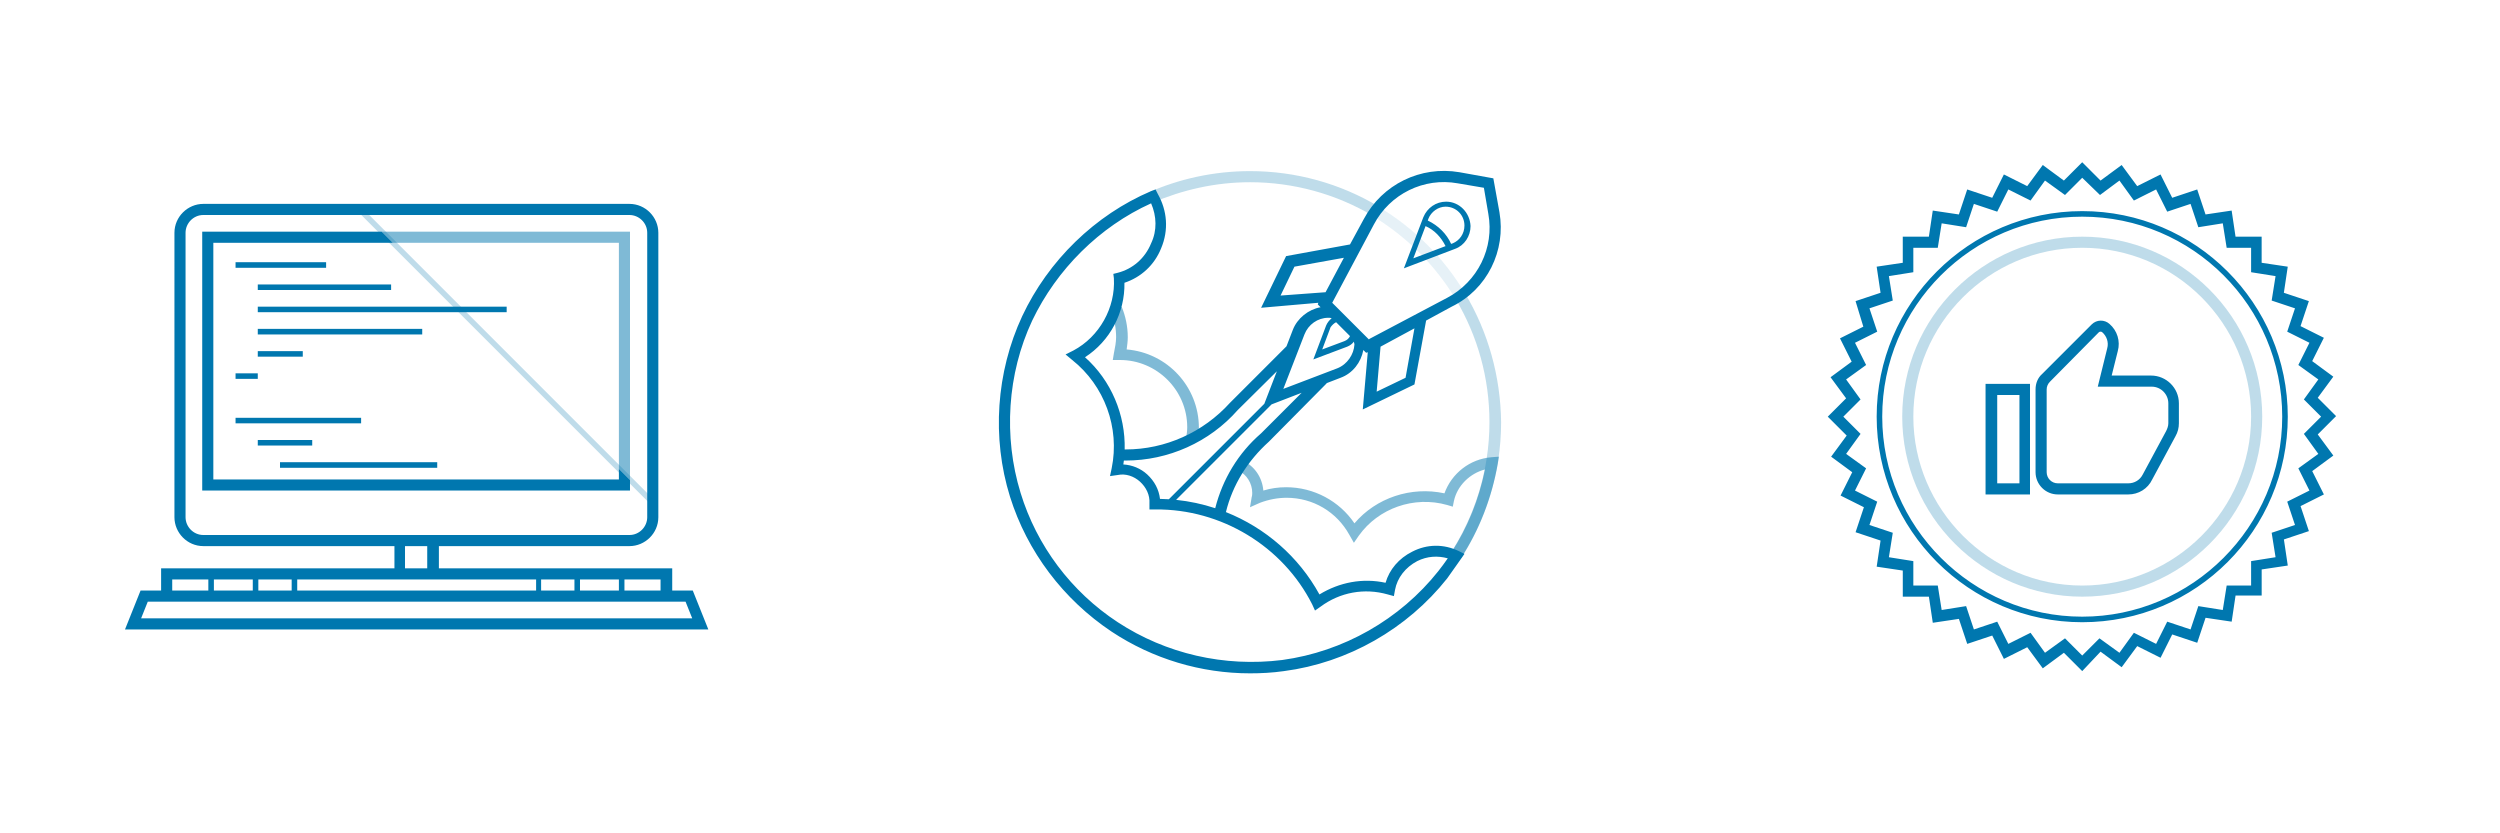 <svg viewBox="0 0 450 150" xmlns="http://www.w3.org/2000/svg" fill-rule="evenodd" clip-rule="evenodd" stroke-linejoin="round" stroke-miterlimit="1.414"><path d="M113.3 36.7c2.9 0 5.2 2.4 5.2 5.2v51.2c0 2.9-2.4 5.2-5.2 5.2H79v4h42v4h3.7l2.8 7h-105l2.8-7H29v-4h42v-4H36.6c-2.9 0-5.2-2.4-5.2-5.2V41.9c0-2.9 2.4-5.2 5.2-5.2h76.7zm11.3 74.6l-1.2-3H26.6l-1.2 3h99.2zm-5.7-5v-2h-6.5v2h6.5zm-73.4 0v-2h-7v2h7zm7 0v-2h-6v2h6zm44 0v-2h-43v2h43zm6.9 0v-2h-6v2h6zm8 0v-2h-7v2h7zm-73.9 0v-2H31v2h6.5zm39.4-4v-4h-4v4h4zm36.4-6c1.8 0 3.2-1.5 3.2-3.2V41.9c0-1.8-1.5-3.2-3.2-3.2H36.6c-1.8 0-3.2 1.5-3.2 3.2v51.2c0 1.7 1.4 3.2 3.2 3.2h76.7zM70.7 43.7H38.4v42.6h73v-1.9l2 2v1.9h-77V41.7h32.3l2 2zM50.4 83.2h28.3v1H50.4v-1zm-4-4h9.8v1h-9.8v-1zm-4-4H65v1H42.4v-1zm0-8h4v1h-4v-1zm4-4h8.1v1h-8.1v-1zm0-4H76v1H46.4v-1zm44.8-3H46.4v-1h44.8v1zm-44.8-5h24v1h-24v-1zm-4-4h16.3v1H42.4v-1z" fill="#0077af"/><path d="M117.53 89.776L65.06 37.31l-.707.707 52.467 52.466.707-.707z" fill="#0077af" fill-opacity=".25"/><path d="M113.4 86.4l-2-2V43.7H70.7l-2-2h44.7v44.7z" fill="#0077af" fill-opacity=".5" fill-rule="nonzero"/><path d="M262 53.8c-3.7-6.1-8.8-11.2-14.9-14.9l1-1.7c6.4 3.8 11.8 9.2 15.6 15.6l-1.7 1z" fill="#0077af" fill-opacity=".1" fill-rule="nonzero"/><path d="M263.7 52.8l-1.7 1c4 6.7 6.1 14.3 6.1 22.2 0 8.8-2.7 17-7.2 23.9l1.7 1.1c4.8-7.2 7.6-15.8 7.6-25-.1-8.2-2.3-16.2-6.5-23.2zm-38.7-20c7.8 0 15.5 2.1 22.2 6.1l1-1.7c-7-4.2-15-6.4-23.2-6.4-6.5 0-12.8 1.4-18.4 3.9l.8 1.8c5.4-2.3 11.3-3.7 17.6-3.7z" fill="#0077af" fill-opacity=".25"/><path d="M262.9 100.6l-1.7-1.1c3-4.6 5-9.6 6.1-15-2.7.7-5 2.9-5.6 5.7l-.2 1-1-.3c-6-1.7-12.4.6-15.9 5.5l-.9 1.3-.8-1.4c-2.3-4.2-6.6-6.7-11.3-6.7-1.6 0-3.2.3-4.8.9l-1.8.8.3-1.8c.1-.3.1-.6.1-.8 0-1.7-1-3.3-2.5-4l.8-1.8c2.1 1 3.5 3 3.7 5.4 1.3-.4 2.7-.6 4.1-.6 5 0 9.6 2.5 12.3 6.5 3.9-4.6 10.2-6.7 16.2-5.4 1.3-3.6 4.6-6.2 8.5-6.5l1.3-.1-.2 1.3c-1.1 6.1-3.3 11.9-6.7 17.1zm-47.4-21.4l-2-.3c.1-.7.2-1.3.2-2 0-6.7-5.5-12.1-12.1-12.1h-1.3l.2-1.2c.2-1 .4-2 .4-2.9 0-1.6-.3-3.2-.9-4.7l1.9-.8c.7 1.7 1.1 3.6 1.1 5.5 0 .7-.1 1.4-.2 2.2 7.3.6 13 6.7 13 14.1-.1.7-.1 1.5-.3 2.2z" fill="#0077af" fill-opacity=".5"/><path d="M231.57 62.33l1.13-2.93c.8-2.1 2.8-3.7 5-4.1l-.5-.5.1-.3-10.3.9 4.5-9.3L243 44l2.5-4.6c3.3-6.2 10.2-9.6 17.2-8.4l6.1 1.1 1.1 6.1c1.2 6.9-2.2 13.9-8.6 17l-4.6 2.5-2.1 11.5-9.3 4.5.9-10.3-.3.1-.5-.5c-.4 2.2-1.9 4.2-4.1 5l-2.526.974.026.026-10.4 10.5c-3.814 3.432-6.536 7.773-7.735 12.677 7.082 2.82 13.098 8.004 16.835 14.823 3.6-2.2 7.8-3 11.9-2.1.7-2.4 2.4-4.4 4.8-5.6 2.7-1.4 5.7-1.4 8.4-.1l1 .5s-2.3 3.3-3.1 4.4c-7.2 9.1-17.9 15.2-29.4 16.7-2.1.3-4.1.4-6.1.4-8.8 0-17.5-2.6-24.9-7.5-8.7-5.8-15.2-14.4-18.3-24.3-3.3-10.6-2.5-22.4 2.2-32.5 4.7-10 13.1-18.2 23.2-22.5l.8-.3.4.8c1.7 3 2 6.5.6 9.8-1.2 3-3.6 5.2-6.6 6.2.1 5.4-2.6 10.5-7.1 13.4 4.718 4.193 7.298 10.37 7.142 16.6h.158c7.2 0 14-3.1 18.8-8.4l10.17-10.17zM208 91.7h-1.1v-1.1c.1-1.5-.6-2.9-1.7-3.9s-2.6-1.5-4-1.2l-1.4.2.3-1.4c1.5-7.3-1.3-14.9-7.1-19.5l-1.2-1 1.4-.7c4.7-2.5 7.6-7.7 7.3-13l-.1-.8.8-.2c2.7-.7 4.9-2.6 6-5.3 1.1-2.3 1-4.9 0-7.2-9.3 4.2-17 11.9-21.4 21.1-4.5 9.6-5.2 20.9-2.1 31 2.9 9.5 9.1 17.8 17.5 23.3 8.7 5.7 19.2 8.1 29.6 6.8 11-1.5 21.2-7.3 28.1-16 .5-.6 1.2-1.6 1.7-2.3-1.8-.5-3.7-.4-5.5.5-2.1 1.1-3.6 3-4 5.2l-.2 1.1-1.1-.3c-4.2-1.2-8.6-.4-12.1 2.2l-1 .7-.5-1.1c-5.3-10.5-16.4-17.2-28.2-17.1zm26.3-21l-5.415 2.09L211.7 89.973c2.415.25 4.774.758 7.04 1.504 1.32-5.197 4.13-9.91 8.26-13.478l7.3-7.3zm-4.466-3.868L222.8 73.8c-5.1 5.8-12.5 9.1-20.2 9.1h-.304c-.028.234-.06.467-.096.7 1.6.1 3.1.7 4.3 1.8 1.3 1.2 2.1 2.7 2.3 4.4.534.01 1.065.03 1.595.065l17.182-17.182 2.257-5.85zM254.6 59.1L253 68l-5.2 2.5.7-8.1 6.1-3.3zm-15.544-1.9c-1.883.02-3.56 1.214-4.256 3L231 70l9.7-3.7c1.8-.7 3-2.5 3.1-4.3 0-.088-.02-.156-.04-.222l-.02-.056c-.02-.066-.04-.135-.04-.222-.3.4-.7.7-1.2.9l-6.1 2.3 2.3-6.1c.2-.5.6-1 1-1.3-.2-.1-.4-.1-.6-.1h-.044zm1.444.8l2.5 2.5c-.2.4-.5.7-1 .9l-4 1.5 1.5-4c.3-.4.6-.7 1-.9zm20-4.4l-14 7.4-.1.1-6.6-6.6 5.8-10.9 1.7-3.2c2.9-5.5 9-8.5 15.1-7.4l4.7.8.8 4.7c1.1 6.1-1.9 12.2-7.4 15.1zm-30-.4L233 48l8.9-1.6-3.3 6.2-8.1.6zm29.8-16.9c-1.8 0-3.4 1.1-4.1 2.8l-3.5 9.2 9.2-3.5c1.7-.6 2.8-2.3 2.8-4.1-.1-2.4-2-4.4-4.4-4.4zm-3.7 4.4c1.6.7 2.8 2 3.6 3.6l-5.8 2.2 2.2-5.8zm4.9 3.1l-.3.1c-.8-1.8-2.3-3.3-4.2-4.2l.1-.3c.5-1.3 1.8-2.2 3.1-2.2 1.9 0 3.4 1.5 3.4 3.4 0 1.5-.9 2.7-2.1 3.2zM402.4 107.2l-.7 4.7-4.7-.7-1.5 4.5-4.5-1.5-2.1 4.2-4.2-2.1-2.8 3.8-3.8-2.8-3.3 3.5-3.3-3.3-3.8 2.8-2.8-3.8-4.2 2.1-2.1-4.2-4.5 1.5-1.5-4.5-4.7.7-.7-4.7h-4.7v-4.7l-4.7-.7.7-4.7-4.5-1.5 1.5-4.5-4.2-2.1 2.1-4.2-3.8-2.8 2.8-3.8L329 75l3.3-3.3-2.8-3.8 3.8-2.8-2.1-4.2 4.2-2.1-1.4-4.6 4.5-1.5-.7-4.7 4.7-.7v-4.7h4.7l.7-4.7 4.7.7 1.5-4.5 4.5 1.5 2.1-4.2 4.2 2.1 2.8-3.8 3.8 2.8 3.3-3.3 3.3 3.3 3.8-2.8 2.8 3.8 4.2-2.1 2.1 4.2 4.5-1.5 1.5 4.5 4.7-.7.7 4.7h4.7v4.7l4.7.7-.7 4.7 4.5 1.5-1.5 4.5 4.2 2.1-2.1 4.2 3.8 2.8-2.8 3.8 3.3 3.3-3.3 3.3L420 82l-3.8 2.8 2.1 4.2-4.2 2.1 1.5 4.5-4.5 1.5.7 4.7-4.7.7v4.7h-4.7zm-53.6-1.8l.7 4.4 4.4-.7 1.4 4.2 4.2-1.4 2 4 4-2 2.6 3.6 3.6-2.6 3.1 3.1 3.1-3.1 3.6 2.6 2.6-3.6 4 2 2-4 4.2 1.4 1.4-4.2 4.4.7.7-4.4h4.4V101l4.4-.7-.7-4.4 4.2-1.4-1.4-4.2 4-2-2-4 3.6-2.6-2.6-3.6 3.1-3.1-3.1-3.1 2.6-3.6-3.6-2.6 2-4-4-2 1.4-4.2-4.2-1.4.7-4.4-4.4-.7v-4.4h-4.4l-.7-4.4-4.4.7-1.4-4.2-4.2 1.4-2-4-4 2-2.6-3.6-3.5 2.6-3.2-3.1-3.1 3.1-3.6-2.6-2.6 3.6-4-2-2 4-4.2-1.4-1.4 4.2-4.4-.7-.7 4.4h-4.4V49l-4.4.7.7 4.4-4.2 1.4 1.4 4.2-4 2 2 4-3.6 2.6 2.6 3.6-3.1 3.1 3.1 3.1-2.6 3.6 3.6 2.6-2 4 4 2-1.4 4.2 4.2 1.4-.7 4.4 4.4.7v4.4h4.4zm26 6.6c-20.4 0-37-16.6-37-37s16.6-37 37-37 37 16.6 37 37-16.5 37-37 37zm0-73c-19.9 0-36 16.2-36 36s16.2 36 36 36 36-16.2 36-36-16.1-36-36-36zm8.3 50h-12.7c-2.2 0-4-1.8-4-4V70.1c0-1.1.4-2.1 1.2-2.8l8.9-8.9c.9-.9 2.3-.9 3.2-.1 1.4 1.2 2 3.1 1.5 4.9l-1.1 4.4h7.1c2.7 0 5 2.2 5 5v3.6c0 .8-.2 1.6-.6 2.3l-4.2 7.8c-.8 1.7-2.5 2.7-4.3 2.7zm-17.7 0h-8V69.1h8V89zm12.7-29.3c-.1 0-.2 0-.3.1l-8.8 8.9c-.4.4-.6.9-.6 1.4V85c0 1.1.9 2 2 2h12.7c1.1 0 2.1-.6 2.6-1.6l4.2-7.8c.2-.4.4-.9.4-1.4v-3.6c0-1.6-1.3-3-3-3h-9.7l1.7-6.9c.3-1.1-.1-2.2-.9-2.9-.1-.1-.2-.1-.3-.1zM359.5 87h4V71.1h-4V87z" fill="#0077af"/><path d="M374.8 107.4c-17.8 0-32.4-14.5-32.4-32.4s14.6-32.4 32.4-32.4c17.8 0 32.4 14.5 32.4 32.4s-14.5 32.4-32.4 32.4zm0-62.8c-16.8 0-30.4 13.7-30.4 30.4s13.7 30.4 30.4 30.4 30.4-13.7 30.4-30.4-13.6-30.4-30.4-30.4z" fill="#0077af" fill-opacity=".25" fill-rule="nonzero"/></svg>